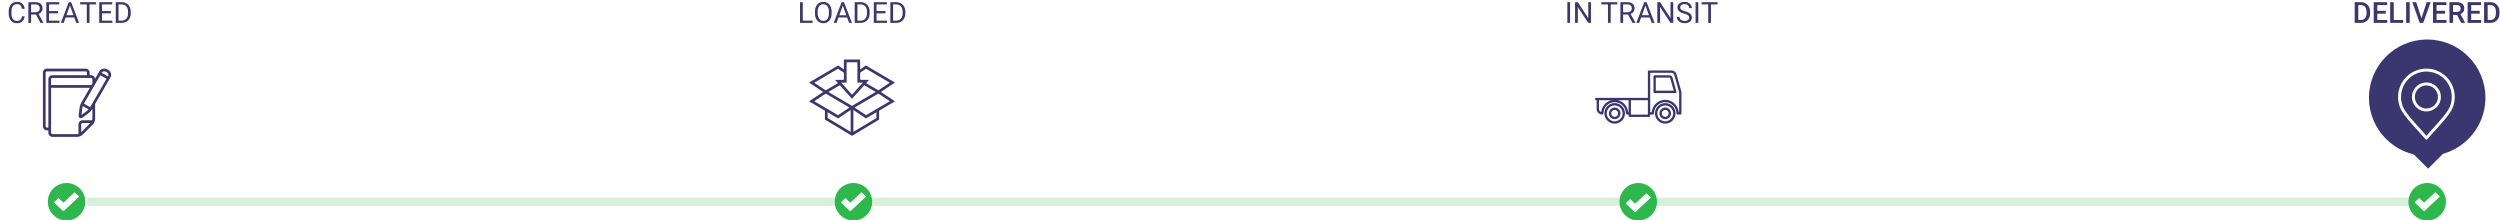 <svg xmlns="http://www.w3.org/2000/svg" width="1202" height="106" viewBox="0 0 1202 106">
  <defs>
    <filter id="a" width="125%" height="122.2%" x="-12.5%" y="-7.9%" filterUnits="objectBoundingBox">
      <feOffset dy="2" in="SourceAlpha" result="shadowOffsetOuter1"/>
      <feGaussianBlur in="shadowOffsetOuter1" result="shadowBlurOuter1" stdDeviation="2"/>
      <feColorMatrix in="shadowBlurOuter1" result="shadowMatrixOuter1"
                     values="0 0 0 0 0 0 0 0 0 0 0 0 0 0 0 0 0 0 0.1 0"/>
      <feMerge>
        <feMergeNode in="shadowMatrixOuter1"/>
        <feMergeNode in="SourceGraphic"/>
      </feMerge>
    </filter>
    <filter id="b" width="125%" height="122.2%" x="-12.5%" y="-7.9%" filterUnits="objectBoundingBox">
      <feOffset dy="2" in="SourceAlpha" result="shadowOffsetOuter1"/>
      <feGaussianBlur in="shadowOffsetOuter1" result="shadowBlurOuter1" stdDeviation="2"/>
      <feColorMatrix in="shadowBlurOuter1" result="shadowMatrixOuter1"
                     values="0 0 0 0 0 0 0 0 0 0 0 0 0 0 0 0 0 0 0.1 0"/>
      <feMerge>
        <feMergeNode in="shadowMatrixOuter1"/>
        <feMergeNode in="SourceGraphic"/>
      </feMerge>
    </filter>
    <filter id="c" width="125%" height="122.2%" x="-12.5%" y="-7.9%" filterUnits="objectBoundingBox">
      <feOffset dy="2" in="SourceAlpha" result="shadowOffsetOuter1"/>
      <feGaussianBlur in="shadowOffsetOuter1" result="shadowBlurOuter1" stdDeviation="2"/>
      <feColorMatrix in="shadowBlurOuter1" result="shadowMatrixOuter1"
                     values="0 0 0 0 0 0 0 0 0 0 0 0 0 0 0 0 0 0 0.1 0"/>
      <feMerge>
        <feMergeNode in="shadowMatrixOuter1"/>
        <feMergeNode in="SourceGraphic"/>
      </feMerge>
    </filter>
    <filter id="d" width="125%" height="122.2%" x="-12.5%" y="-7.9%" filterUnits="objectBoundingBox">
      <feOffset dy="2" in="SourceAlpha" result="shadowOffsetOuter1"/>
      <feGaussianBlur in="shadowOffsetOuter1" result="shadowBlurOuter1" stdDeviation="2"/>
      <feColorMatrix in="shadowBlurOuter1" result="shadowMatrixOuter1"
                     values="0 0 0 0 0 0 0 0 0 0 0 0 0 0 0 0 0 0 0.1 0"/>
      <feMerge>
        <feMergeNode in="shadowMatrixOuter1"/>
        <feMergeNode in="SourceGraphic"/>
      </feMerge>
    </filter>
  </defs>
  <g fill="none" fill-rule="evenodd">
    <path fill="#2DB84B" d="M42 99h1120v-4H42z" opacity=".2"/>
    <path fill="#2DB84B"
          d="M32 106a9 9 0 1 1 0-18 9 9 0 0 1 0 18zm-6-8.71l4.5 4.21 7.5-7.016-2.121-1.984-5.379 5.031-2.379-2.225L26 97.291z"/>
    <path fill="#FFF" d="M26 97.29l4.5 4.21 7.5-7.016-2.121-1.984-5.379 5.031-2.379-2.225z"/>
    <path fill="#2DB84B"
          d="M410.333 106a9 9 0 1 1 0-18 9 9 0 0 1 0 18zm-6-8.71l4.5 4.21 7.5-7.016-2.121-1.984-5.379 5.031-2.378-2.225-2.122 1.985z"/>
    <path fill="#FFF" d="M404.333 97.29l4.5 4.21 7.5-7.016-2.121-1.984-5.379 5.031-2.378-2.225z"/>
    <path fill="#2DB84B"
          d="M787.667 106a9 9 0 1 1 0-18 9 9 0 0 1 0 18zm-6-8.21l4.5 4.21 7.5-7.016L791.545 93l-5.378 5.031-2.379-2.225-2.121 1.985z"/>
    <path fill="#FFF" d="M781.667 97.79l4.5 4.21 7.5-7.016L791.545 93l-5.378 5.031-2.379-2.225z"/>
    <g>
      <path fill="#2DB84B"
            d="M1167 106a9 9 0 1 1 0-18 9 9 0 0 1 0 18zm-6-8.71l4.5 4.21 7.5-7.016-2.121-1.984-5.379 5.031-2.379-2.225-2.121 1.985z"/>
      <path fill="#FFF" d="M1161 97.29l4.5 4.21 7.5-7.016-2.121-1.984-5.379 5.031-2.379-2.225z"/>
    </g>
    <g>
      <g filter="url(#a)" transform="translate(4 17)">
        <g fill="#FFF">
          <circle cx="28" cy="28" r="28"/>
          <path d="M28.425 47.25l7.424 7.425-7.424 7.425L21 54.675z"/>
        </g>
        <path fill="#3A3670"
              d="M47.911 17.67l-.043.076-2.99-1.726.045-.076c.52-.9 1.647-.684 2.279-.32.237.137 1.383.879.71 2.046zm-8.575 14.852l-2.989-1.725 5.383-9.323h.005v-.008l2.487-4.309 2.99 1.726-7.876 13.639zm-3.523-.518l2.746 1.585a6.095 6.095 0 0 1-.83.79l-2.565 1.919.38-3.18c.037-.314.138-.718.269-1.114zm4.61 6.15c0 .191-.049.422-.122.656h-4.6l-.022.002c-.138.022-.282.04-.427.055-.87.204-1.52.98-1.52 1.912v4.6a2.302 2.302 0 0 1-.656.121H21.219a.656.656 0 0 1-.657-.656V23.206h18.653l-4.08 7.066c-.405.702-.798 1.884-.895 2.69l-.405 3.398c-.104.872.33 1.225.523 1.335.191.111.713.312 1.417-.215l2.74-2.05c.65-.485 1.476-1.417 1.882-2.12l.025-.044v4.888zm-5.378 6.418v-3.794c0-.36.294-.656.656-.656h3.794l-4.45 4.45zM19.25 19.118V42.35h-.656a.656.656 0 0 1-.657-.656V15.969c0-.362.294-.656.657-.656H37.14c.362 0 .656.293.656.656v1.18H21.22a1.97 1.97 0 0 0-1.969 1.969zm21.172 0v1.997l-.45.778h-19.41v-2.775c0-.362.294-.656.657-.656h18.547c.362 0 .656.294.656.656zm7.436-4.63c-1.312-.758-3.186-.735-4.072.8l-2.075 3.595a1.965 1.965 0 0 0-1.945-1.734h-.656v-1.18A1.97 1.97 0 0 0 37.14 14H18.594a1.97 1.97 0 0 0-1.969 1.969v25.726a1.97 1.97 0 0 0 1.969 1.968h.656v1.18a1.97 1.97 0 0 0 1.969 1.97h11.857c.885 0 2.018-.465 2.665-1.086.013-.013.026-.021.04-.034l4.833-4.835c.639-.639 1.12-1.801 1.12-2.704v-7.162l7.314-12.666c.937-1.624.04-3.128-1.19-3.838z"/>
      </g>
      <g filter="url(#b)" transform="translate(382 17)">
        <g fill="#FFF">
          <circle cx="28" cy="28" r="28"/>
          <path d="M28.425 47.25l7.424 7.425-7.424 7.425L21 54.675z"/>
        </g>
        <path fill="#3A3670"
              d="M39.362 33.724v4.027l-11.715 7.04-11.714-7.04v-4.027h-1.315v4.771l13.03 7.83 13.029-7.83v-4.77z"/>
        <path d="M47.058 29.69l-12.692 7.466-6.719-4.49 12.692-7.455z"/>
        <path fill="#3A3670"
              d="M26.41 32.63l7.934 5.301 13.951-8.206-.873-.581-7.06-4.708L26.41 32.63zm2.475.073l11.431-6.716 5.504 3.669L34.39 36.38l-5.504-3.677zm18.173-3.013l-.334-.566.334.566.364-.546-.364.546z"/>
        <path d="M8.237 29.69l12.692 7.466 6.718-4.49-12.69-7.455z"/>
        <path fill="#3A3670"
              d="M7 29.726l.904.532.333-.567-.333.567 13.047 7.674 7.934-5.3-13.951-8.196L7 29.726zm7.979-3.74l11.432 6.716-5.504 3.678-11.432-6.724 5.504-3.67z"/>
        <path d="M47.058 20.732l-12.692-7.465-6.719 4.49L40.34 25.21z"/>
        <path fill="#3A3670"
              d="M26.41 17.792l13.951 8.195 7.934-5.29-.904-.531-13.047-7.675-7.933 5.3zm2.475-.072l5.504-3.678 11.43 6.725-5.503 3.669-11.431-6.716z"/>
        <path d="M8.237 20.732l12.692-7.465 6.718 4.49-12.69 7.454z"/>
        <path fill="#3A3670"
              d="M7 20.697l.873.582.364-.547-.364.547 7.06 4.707 13.952-8.195-7.934-5.3L7 20.697zm13.907-6.655l5.504 3.678-11.432 6.716-5.504-3.669 11.432-6.725zM26.99 32.667v12.778h1.315V32.667"/>
        <path fill="#FFF" d="M30.903 20.05v-9.768h-6.511v9.768h-3.464l6.72 7.465 6.718-7.465z"/>
        <path fill="#3A3670"
              d="M23.734 9.625v9.768h-4.282l8.196 9.105 8.194-9.105h-4.281V9.625h-7.827zm-1.33 11.082h2.645V10.94h5.196v9.767h2.645l-5.242 5.825-5.244-5.825z"/>
      </g>
      <g filter="url(#c)" transform="translate(760 17)">
        <g fill="#FFF">
          <circle cx="28" cy="28" r="28"/>
          <path d="M28.425 47.25l7.424 7.425-7.424 7.425L21 54.675z"/>
        </g>
        <path fill="#3A3670"
              d="M44.73 24.61l-1.67-5.966a.466.466 0 0 0-.163-.247l-.033-.024a.472.472 0 0 0-.25-.067h-6.505v6.303h8.622zm-9.182 1.122a.562.562 0 0 1-.562-.56v-7.428c0-.31.252-.562.562-.562h7.065c.35 0 .681.11.959.322.277.209.473.498.567.838l1.87 6.679a.556.556 0 0 1-.539.711h-9.922zM7 28.062H32.298V15.437c0-.31.253-.562.563-.562h10.712c.579 0 1.125.183 1.58.528.454.342.776.82.932 1.38l2.273 8.116a2.654 2.654 0 0 1 .098.703v9.906c0 .31-.252.562-.562.562h-1.32a.563.563 0 0 1-.563-.562 5.333 5.333 0 0 0-1.574-3.797 5.348 5.348 0 0 0-3.798-1.574 5.334 5.334 0 0 0-3.798 1.574 5.333 5.333 0 0 0-1.575 3.797.56.56 0 0 1-.56.561l-1.284.001v.597c0 .309-.252.56-.561.56H23.59a.562.562 0 0 1-.562-.56v-.64h-.752a.562.562 0 0 1-.561-.562 5.355 5.355 0 0 0-1.587-3.77 5.341 5.341 0 0 0-3.786-1.558 5.336 5.336 0 0 0-3.784 1.558 5.333 5.333 0 0 0-1.587 3.772.56.56 0 0 1-.409.537v.02l-.276.002a2.589 2.589 0 0 1-1.845-.766 2.592 2.592 0 0 1-.766-1.845v-4.23H7v-1.123zm1.798 5.353c0 .397.156.77.438 1.051.182.184.403.313.648.383a6.492 6.492 0 0 1 1.885-3.948 6.453 6.453 0 0 1 3.088-1.716H8.798v4.23zm14.23 1.489v-5.72H17.83a6.465 6.465 0 0 1 3.088 1.717 6.488 6.488 0 0 1 1.89 4.003h.221zm24.304.043v-9.345a1.264 1.264 0 0 0-.05-.39l-2.275-8.127a1.484 1.484 0 0 0-.53-.789l-.054-.041a1.483 1.483 0 0 0-.85-.256h-10.15v18.948h.748a6.484 6.484 0 0 1 1.876-4.03 6.45 6.45 0 0 1 4.592-1.903c1.72 0 3.343.667 4.566 1.88a6.493 6.493 0 0 1 1.905 4.053h.222zm-23.181 1.158h8.148v-6.92H24.15v6.92zm-8.98.578c.314.312.73.484 1.171.484.443 0 .859-.172 1.171-.484a1.65 1.65 0 0 0-1.17-2.825c-.443 0-.858.17-1.171.483a1.644 1.644 0 0 0-.484 1.17c0 .444.17.86.482 1.172l-.107.107.108-.107zm1.171 1.607c-.742 0-1.44-.289-1.963-.814a2.763 2.763 0 0 1-.815-1.964c0-.741.29-1.439.815-1.964a2.755 2.755 0 0 1 1.963-.814c.743 0 1.44.29 1.965.814.525.528.814 1.224.814 1.964 0 .743-.29 1.44-.814 1.964a2.76 2.76 0 0 1-1.965.814zm24.298-4.433c-.443 0-.859.172-1.17.484a1.643 1.643 0 0 0-.487 1.17c0 .444.173.86.486 1.172.312.312.728.484 1.171.484a1.654 1.654 0 0 0 1.655-1.655 1.653 1.653 0 0 0-1.655-1.655zm0 4.433a2.76 2.76 0 0 1-1.966-.814 2.76 2.76 0 0 1-.813-1.964c0-.741.289-1.44.813-1.964a2.761 2.761 0 0 1 1.966-.814c.74 0 1.439.29 1.963.814.526.527.814 1.224.814 1.964a2.777 2.777 0 0 1-2.777 2.778zm0-6.585a3.775 3.775 0 0 0-2.69 1.114 3.778 3.778 0 0 0-1.114 2.69c0 1.014.395 1.97 1.114 2.69a3.783 3.783 0 0 0 2.69 1.113 3.78 3.78 0 0 0 2.69-1.114 3.772 3.772 0 0 0 1.112-2.69 3.768 3.768 0 0 0-1.112-2.689 3.779 3.779 0 0 0-2.69-1.114zm0 8.729a4.894 4.894 0 0 1-3.483-1.442 4.898 4.898 0 0 1-1.444-3.484c0-1.314.514-2.55 1.444-3.481a4.893 4.893 0 0 1 3.483-1.445c1.315 0 2.55.513 3.483 1.444l.148.148-.006.002a4.892 4.892 0 0 1 1.301 3.332c0 1.315-.513 2.551-1.445 3.484a4.89 4.89 0 0 1-3.48 1.442zm-24.298-8.73a3.775 3.775 0 0 0-2.688 1.114 3.785 3.785 0 0 0-1.114 2.69c0 1.015.394 1.972 1.114 2.69a3.79 3.79 0 0 0 2.688 1.114 3.778 3.778 0 0 0 2.691-1.114 3.782 3.782 0 0 0 1.114-2.69 3.777 3.777 0 0 0-1.113-2.689 3.78 3.78 0 0 0-2.692-1.114zm0 8.73c-1.3 0-2.528-.503-3.457-1.419a4.904 4.904 0 0 1-1.468-3.507c0-1.316.512-2.553 1.443-3.482a4.899 4.899 0 0 1 3.482-1.444 4.89 4.89 0 0 1 3.484 1.444 4.904 4.904 0 0 1 1.444 3.482 4.898 4.898 0 0 1-1.444 3.484 4.9 4.9 0 0 1-3.484 1.443z"/>
      </g>
      <g filter="url(#d)" transform="translate(1139 17)">
        <g fill="#3A3670">
          <circle cx="28" cy="28" r="28"/>
          <path d="M28.425 47.25l7.424 7.425-7.424 7.425L21 54.675z"/>
        </g>
        <path fill="#FFF"
              d="M22.087 27.616c0 1.476.575 2.864 1.62 3.91a5.495 5.495 0 0 0 3.909 1.618 5.494 5.494 0 0 0 3.909-1.619 5.497 5.497 0 0 0 1.62-3.91 5.492 5.492 0 0 0-1.62-3.908 5.487 5.487 0 0 0-3.908-1.619 5.493 5.493 0 0 0-3.91 1.62 5.488 5.488 0 0 0-1.62 3.908zm5.529 6.953a6.91 6.91 0 0 1-4.917-2.036 6.913 6.913 0 0 1-2.035-4.917 6.896 6.896 0 0 1 2.035-4.917 6.91 6.91 0 0 1 4.917-2.036c1.858 0 3.604.724 4.916 2.036a6.91 6.91 0 0 1 2.038 4.916 6.916 6.916 0 0 1-2.038 4.918 6.909 6.909 0 0 1-4.916 2.036zm0-19.145a12.116 12.116 0 0 0-8.62 3.571 12.11 12.11 0 0 0-3.57 8.62c0 1.258.188 2.49.558 3.665a12.5 12.5 0 0 0 1.664 3.355c1.83 2.596 4.483 5.535 7.046 8.376a244.25 244.25 0 0 1 2.922 3.269 249.617 249.617 0 0 1 2.836-3.175l.076-.086c2.568-2.843 5.224-5.783 7.059-8.386a12.166 12.166 0 0 0 2.222-7.018c-.002-3.256-1.27-6.317-3.573-8.62a12.117 12.117 0 0 0-8.62-3.57zm-.001 32.656a.712.712 0 0 1-.462-.172l-.025-.022-.065-.072c-1.043-1.218-2.25-2.552-3.416-3.843-2.582-2.86-5.244-5.808-7.115-8.448l-.053-.074a13.873 13.873 0 0 1-1.852-3.74A13.54 13.54 0 0 1 14 27.616c0-3.637 1.417-7.055 3.987-9.628A13.533 13.533 0 0 1 27.616 14c3.638 0 7.057 1.418 9.627 3.988a13.526 13.526 0 0 1 3.989 9.628 13.549 13.549 0 0 1-2.48 7.837c-1.875 2.657-4.561 5.633-7.16 8.51-1.258 1.393-2.4 2.658-3.435 3.867a.712.712 0 0 1-.542.25z"/>
      </g>
    </g>
    <path fill="#3A3670"
          d="M754.893 11h-1.313V1.047h1.313V11zm10.048 0h-1.319l-5.01-7.67V11h-1.32V1.047h1.32l5.024 7.704V1.047h1.305V11zm12.674-8.873h-3.199V11h-1.306V2.127h-3.192v-1.08h7.697v1.08zm5.127 4.847h-2.338V11h-1.319V1.047h3.295c1.121 0 1.983.255 2.587.766.604.51.906 1.253.906 2.228 0 .62-.167 1.16-.502 1.62-.335.46-.801.804-1.398 1.032l2.338 4.225V11h-1.409l-2.16-4.026zM780.404 5.9h2.017c.652 0 1.17-.168 1.555-.505.385-.338.578-.789.578-1.354 0-.615-.184-1.087-.55-1.415-.367-.328-.897-.494-1.59-.499h-2.01V5.9zm12.804 2.502h-4.17L788.102 11h-1.354l3.8-9.953h1.15L795.504 11h-1.347l-.95-2.598zm-3.773-1.08h3.383l-1.695-4.655-1.688 4.655zM804.495 11h-1.32l-5.01-7.67V11h-1.32V1.047h1.32l5.023 7.704V1.047h1.306V11zm5.263-4.437c-1.126-.323-1.945-.72-2.458-1.192a2.28 2.28 0 0 1-.769-1.747c0-.784.314-1.432.94-1.945.627-.512 1.441-.769 2.444-.769.684 0 1.293.132 1.829.397.535.264.95.629 1.244 1.093.294.465.44.973.44 1.525h-1.319c0-.602-.191-1.075-.574-1.419-.383-.344-.923-.516-1.62-.516-.647 0-1.152.143-1.514.427-.362.285-.544.68-.544 1.187 0 .405.172.748.517 1.028.344.28.93.537 1.756.77.828.232 1.475.488 1.942.768.467.28.813.608 1.039.981.225.374.338.814.338 1.32 0 .806-.314 1.452-.943 1.938-.63.485-1.47.728-2.523.728a4.678 4.678 0 0 1-1.914-.393c-.592-.262-1.049-.621-1.37-1.077a2.627 2.627 0 0 1-.482-1.552h1.32c0 .602.221 1.077.666 1.426.444.348 1.038.522 1.78.522.693 0 1.224-.14 1.593-.423.37-.283.554-.668.554-1.156 0-.487-.171-.864-.513-1.131-.342-.267-.961-.53-1.86-.79zM816.539 11h-1.312V1.047h1.312V11zm9.276-8.873h-3.199V11h-1.305V2.127h-3.193v-1.08h7.697v1.08zM11.854 7.842c-.123 1.053-.512 1.865-1.166 2.437-.653.572-1.523.858-2.607.858-1.176 0-2.118-.422-2.827-1.265C4.545 9.03 4.19 7.901 4.19 6.488v-.957c0-.925.165-1.738.496-2.44.33-.702.798-1.24 1.404-1.617C6.697 1.098 7.4.91 8.197.91c1.057 0 1.905.295 2.543.885.638.59 1.01 1.407 1.114 2.451h-1.32c-.113-.793-.36-1.367-.741-1.723-.38-.355-.913-.533-1.596-.533-.839 0-1.496.31-1.972.93-.477.62-.715 1.502-.715 2.645v.964c0 1.08.226 1.94.677 2.577.451.638 1.082.957 1.894.957.729 0 1.288-.165 1.678-.495.39-.33.648-.906.776-1.726h1.319zm5.441-.868h-2.337V11h-1.32V1.047h3.295c1.121 0 1.984.255 2.588.766.603.51.905 1.253.905 2.228 0 .62-.167 1.16-.502 1.62-.335.46-.801.804-1.398 1.032l2.338 4.225V11h-1.408l-2.16-4.026zM14.958 5.9h2.016c.652 0 1.17-.168 1.555-.505.385-.338.578-.789.578-1.354 0-.615-.183-1.087-.55-1.415-.367-.328-.897-.494-1.59-.499h-2.01V5.9zm12.933.5h-4.313v3.527h5.01V11h-6.323V1.047h6.255v1.08h-4.942v3.2h4.313v1.072zm7.827 2.002h-4.17L30.612 11h-1.354l3.801-9.953h1.149L38.015 11h-1.347l-.95-2.598zm-3.773-1.08h3.384l-1.696-4.655-1.688 4.655zm14.287-5.195h-3.2V11h-1.305V2.127h-3.192v-1.08h7.697v1.08zm7.102 4.272h-4.313v3.528h5.01V11H47.71V1.047h6.254v1.08h-4.942v3.2h4.313v1.072zM55.666 11V1.047h2.81c.865 0 1.63.191 2.296.574.665.383 1.18.927 1.541 1.634.363.706.546 1.517.55 2.433v.636c0 .939-.18 1.762-.543 2.468a3.823 3.823 0 0 1-1.551 1.627c-.673.378-1.455.572-2.349.581h-2.754zm1.312-8.873v7.8h1.38c1.013 0 1.8-.315 2.363-.944s.844-1.524.844-2.686v-.581c0-1.13-.266-2.009-.796-2.635-.531-.627-1.284-.945-2.26-.954h-1.531zM385.971 9.927h4.717V11h-6.036V1.047h1.32v8.88zm13.87-3.582c0 .975-.164 1.826-.492 2.553-.328.727-.793 1.282-1.394 1.665-.602.382-1.304.574-2.106.574-.784 0-1.479-.193-2.085-.578-.606-.385-1.076-.934-1.411-1.647-.335-.714-.507-1.54-.517-2.478v-.718c0-.957.167-1.803.5-2.536.332-.734.803-1.296 1.411-1.685.608-.39 1.305-.585 2.088-.585.798 0 1.5.193 2.11.578.608.385 1.076.943 1.404 1.675.328.731.492 1.582.492 2.553v.629zm-1.305-.643c0-1.18-.237-2.086-.711-2.717-.474-.631-1.137-.947-1.99-.947-.829 0-1.482.316-1.958.947s-.721 1.507-.735 2.628v.732c0 1.144.24 2.043.721 2.697.481.653 1.143.98 1.986.98.848 0 1.504-.308 1.969-.926.465-.617.704-1.503.718-2.656v-.738zm8.77 2.7h-4.17L402.2 11h-1.354l3.801-9.953h1.148L409.603 11h-1.347l-.95-2.598zm-3.773-1.08h3.384l-1.696-4.655-1.688 4.655zm7.41 3.678V1.047h2.81c.865 0 1.631.191 2.296.574.666.383 1.18.927 1.542 1.634.362.706.546 1.517.55 2.433v.636c0 .939-.181 1.762-.543 2.468a3.823 3.823 0 0 1-1.552 1.627c-.672.378-1.455.572-2.348.581h-2.755zm1.312-8.873v7.8h1.381c1.012 0 1.8-.315 2.362-.944.563-.629.844-1.524.844-2.686v-.581c0-1.13-.265-2.009-.796-2.635-.531-.627-1.284-.945-2.26-.954h-1.53zm13.495 4.272h-4.314v3.528h5.01V11h-6.322V1.047h6.254v1.08h-4.942v3.2h4.314v1.072zM428.08 11V1.047h2.81c.866 0 1.632.191 2.297.574.665.383 1.18.927 1.542 1.634.362.706.545 1.517.55 2.433v.636c0 .939-.181 1.762-.544 2.468a3.823 3.823 0 0 1-1.551 1.627c-.673.378-1.455.572-2.349.581h-2.754zm1.313-8.873v7.8h1.38c1.013 0 1.8-.315 2.363-.944s.844-1.524.844-2.686v-.581c0-1.13-.265-2.009-.796-2.635-.531-.627-1.284-.945-2.26-.954h-1.53zM1132.133 11V1.047h2.94c.879 0 1.66.196 2.34.588a4.009 4.009 0 0 1 1.583 1.668c.374.72.56 1.545.56 2.474v.5c0 .943-.187 1.772-.563 2.488a3.96 3.96 0 0 1-1.607 1.654c-.695.387-1.491.581-2.389.581h-2.864zm1.73-8.559V9.62h1.127c.907 0 1.603-.284 2.089-.85.485-.568.732-1.383.741-2.445v-.553c0-1.08-.234-1.905-.704-2.475-.47-.57-1.15-.855-2.044-.855h-1.21zm13.234 4.116h-4.088v3.062h4.778V11h-6.508V1.047h6.46V2.44h-4.73V5.19h4.088v1.368zm3.828 3.062h4.518V11h-6.248V1.047h1.73v8.572zm7.67 1.381h-1.723V1.047h1.723V11zm5.633-2.167l2.529-7.786h1.9L1165.075 11h-1.675l-3.568-9.953h1.894l2.502 7.786zm11.368-2.276h-4.088v3.062h4.778V11h-6.508V1.047h6.46V2.44h-4.73V5.19h4.088v1.368zm5.756.608h-1.928V11h-1.73V1.047h3.5c1.149 0 2.035.257 2.66.772.624.515.936 1.26.936 2.236 0 .665-.16 1.222-.482 1.671-.321.449-.769.794-1.343 1.036l2.235 4.15V11h-1.852l-1.996-3.835zm-1.928-1.388h1.777c.584 0 1.04-.147 1.367-.44.329-.295.493-.697.493-1.207 0-.533-.152-.946-.455-1.237-.303-.292-.755-.442-1.357-.452h-1.825v3.336zm12.824.78h-4.088v3.062h4.778V11h-6.507V1.047h6.46V2.44h-4.73V5.19h4.087v1.368zm2.099 4.443V1.047h2.94c.879 0 1.66.196 2.34.588a4.009 4.009 0 0 1 1.583 1.668c.374.72.56 1.545.56 2.474v.5c0 .943-.187 1.772-.563 2.488a3.96 3.96 0 0 1-1.607 1.654c-.695.387-1.491.581-2.389.581h-2.864zm1.73-8.559V9.62h1.127c.907 0 1.603-.284 2.088-.85.486-.568.733-1.383.742-2.445v-.553c0-1.08-.235-1.905-.704-2.475-.47-.57-1.15-.855-2.044-.855h-1.21z"/>
  </g>
</svg>
